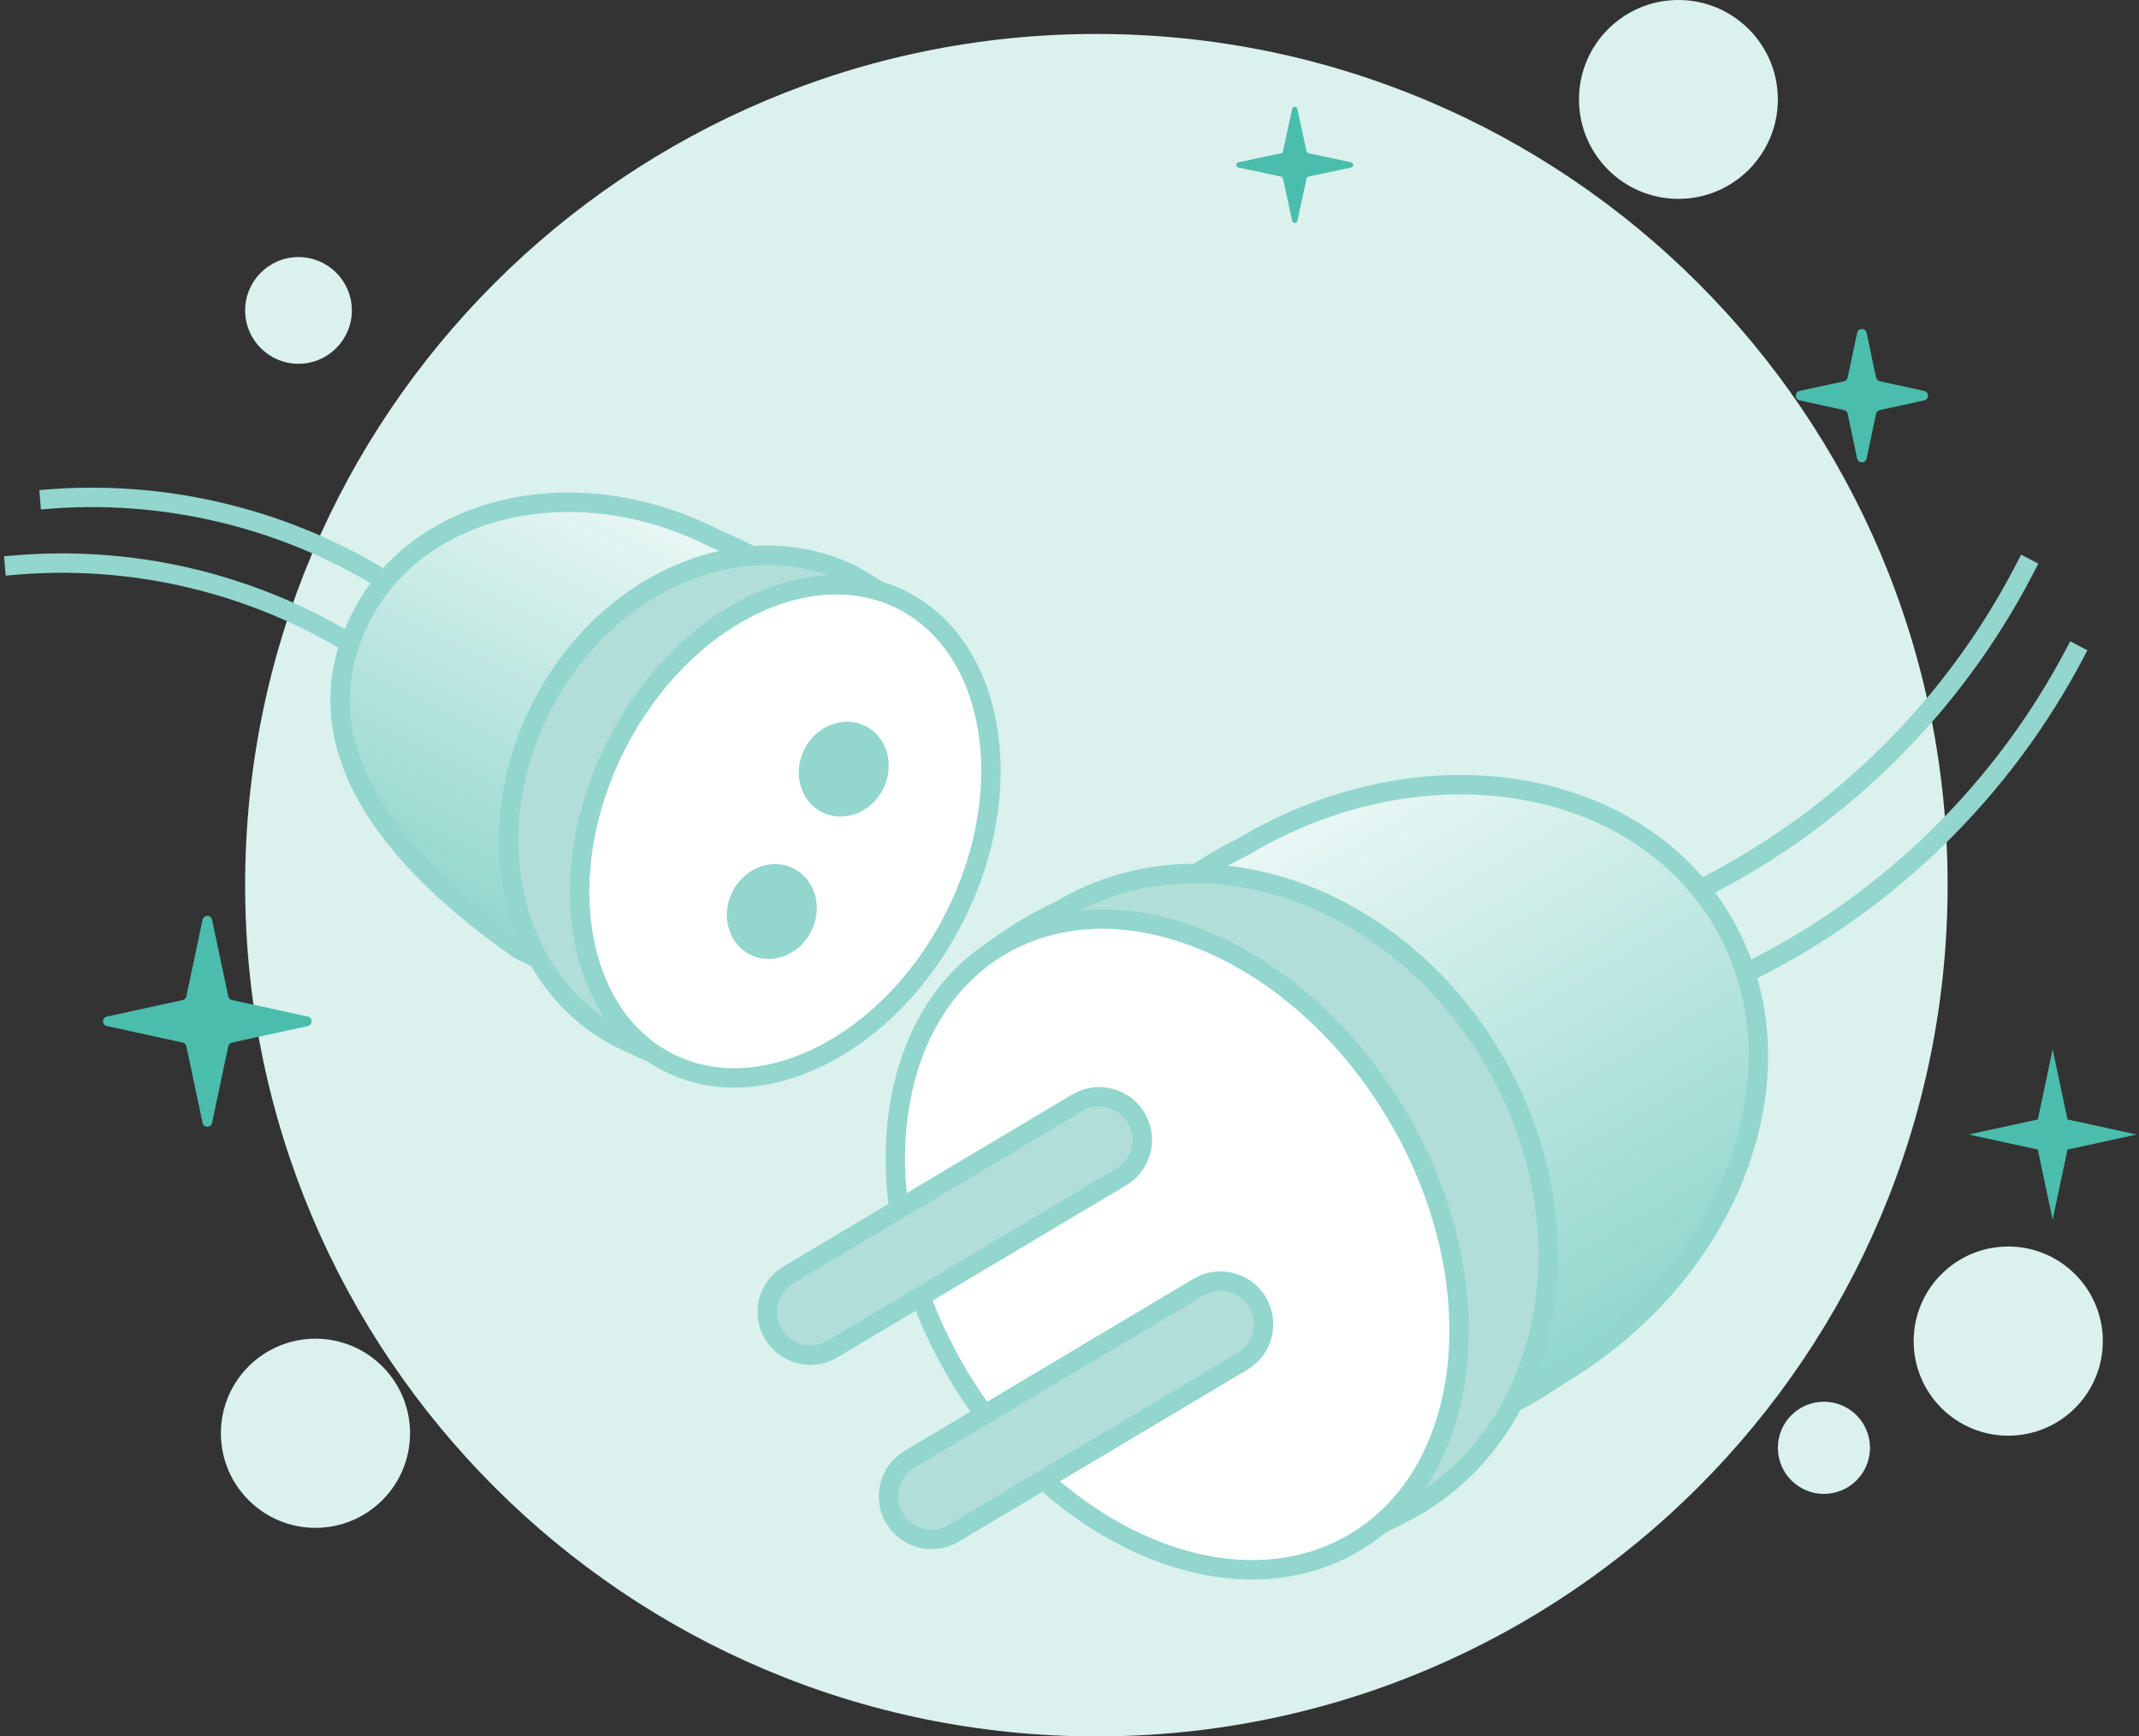 <svg width="441" height="358" viewBox="0 0 441 358" fill="none" xmlns="http://www.w3.org/2000/svg">
    <rect x="0" y="0" width="441" height="358" fill="#333333" stroke="none"/>
    <path
        d="M226.041 358C322.967 358 401.541 279.426 401.541 182.5C401.541 85.574 322.967 7 226.041 7C129.115 7 50.541 85.574 50.541 182.5C50.541 279.426 129.115 358 226.041 358Z"
        fill="#DAF1EE" />
    <path
        d="M61.541 75C67.616 75 72.541 70.075 72.541 64C72.541 57.925 67.616 53 61.541 53C55.465 53 50.541 57.925 50.541 64C50.541 70.075 55.465 75 61.541 75Z"
        fill="#DAF1EE" />
    <path
        d="M346.041 41C357.362 41 366.541 31.822 366.541 20.5C366.541 9.178 357.362 0 346.041 0C334.719 0 325.541 9.178 325.541 20.5C325.541 31.822 334.719 41 346.041 41Z"
        fill="#DAF1EE" />
    <path
        d="M65.041 315C75.81 315 84.541 306.27 84.541 295.5C84.541 284.73 75.81 276 65.041 276C54.271 276 45.541 284.73 45.541 295.5C45.541 306.27 54.271 315 65.041 315Z"
        fill="#DAF1EE" />
    <path
        d="M414.041 296C424.81 296 433.541 287.27 433.541 276.5C433.541 265.73 424.81 257 414.041 257C403.271 257 394.541 265.73 394.541 276.5C394.541 287.27 403.271 296 414.041 296Z"
        fill="#DAF1EE" />
    <path
        d="M376.041 308C381.287 308 385.541 303.747 385.541 298.5C385.541 293.253 381.287 289 376.041 289C370.794 289 366.541 293.253 366.541 298.5C366.541 303.747 370.794 308 376.041 308Z"
        fill="#DAF1EE" />
    <path
        d="M255.331 34.537C254.751 34.414 254.751 33.586 255.331 33.463L264.097 31.599C264.308 31.554 264.473 31.389 264.519 31.178L266.406 22.474C266.531 21.897 267.354 21.897 267.479 22.474L269.367 31.178C269.413 31.389 269.578 31.554 269.789 31.599L278.555 33.463C279.135 33.586 279.135 34.414 278.555 34.537L269.789 36.401C269.578 36.446 269.413 36.611 269.367 36.822L267.479 45.526C267.354 46.103 266.531 46.103 266.406 45.526L264.519 36.822C264.473 36.611 264.308 36.446 264.097 36.401L255.331 34.537Z"
        fill="#4ABDAC" />
    <path
        d="M41.764 189.622C41.987 188.565 43.496 188.565 43.72 189.622L47.063 205.415C47.144 205.799 47.444 206.101 47.828 206.185L63.458 209.589C64.508 209.818 64.508 211.315 63.458 211.544L47.828 214.948C47.444 215.032 47.144 215.334 47.063 215.718L43.72 231.511C43.496 232.568 41.987 232.568 41.764 231.511L38.421 215.718C38.339 215.334 38.04 215.032 37.655 214.948L22.026 211.544C20.976 211.315 20.976 209.818 22.026 209.589L37.655 206.185C38.04 206.101 38.339 205.799 38.421 205.415L41.764 189.622Z"
        fill="#4ABDAC" />
    <path
        d="M382.886 68.622C383.109 67.565 384.619 67.565 384.842 68.622L386.792 77.835C386.874 78.22 387.174 78.521 387.558 78.605L396.702 80.597C397.751 80.826 397.751 82.323 396.702 82.551L387.558 84.543C387.174 84.627 386.874 84.928 386.792 85.313L384.842 94.526C384.619 95.583 383.109 95.583 382.886 94.526L380.936 85.313C380.854 84.928 380.555 84.627 380.17 84.543L371.026 82.551C369.977 82.323 369.977 80.826 371.026 80.597L380.17 78.605C380.555 78.521 380.854 78.22 380.936 77.835L382.886 68.622Z"
        fill="#4ABDAC" />
    <path
        d="M423.2 216.331L426.262 230.798L440.523 233.905L426.262 237.011L423.2 251.479L420.138 237.011L405.877 233.905L420.138 230.798L423.2 216.331Z"
        fill="#4ABDAC" />
    <path
        d="M147.08 110.873L147.131 110.899L147.184 110.921C153.142 113.514 157.431 115.759 160.386 117.735C163.39 119.743 164.781 121.323 165.296 122.491C165.717 123.444 165.622 124.265 164.91 125.293C164.107 126.452 162.597 127.715 160.379 129.151C158.251 130.528 155.676 131.94 152.825 133.503L152.588 133.634C149.67 135.234 146.504 136.976 143.421 138.926C137.291 142.803 131.228 147.655 127.906 154.232C124.557 160.864 124.611 168.54 125.589 175.638C126.081 179.209 126.819 182.711 127.525 185.936C127.615 186.35 127.705 186.759 127.794 187.162C128.403 189.932 128.956 192.446 129.301 194.675C129.702 197.269 129.771 199.194 129.455 200.507C129.306 201.129 129.089 201.528 128.852 201.792C128.628 202.043 128.3 202.269 127.754 202.417C126.558 202.743 124.452 202.658 120.924 201.599C117.486 200.566 112.961 198.691 107.064 195.775C91.036 184.551 79.966 173.105 74.364 161.651C68.799 150.271 68.584 138.809 74.432 127.229C86.068 104.185 118.418 96.399 147.08 110.873Z"
        fill="url(#paint0_linear_31_57)" stroke="#92D6CD" stroke-width="4" />
    <path d="M8.272 103.038L9.468 102.939C33.375 100.961 57.303 106.507 77.901 118.801"
        stroke="#92D6CD" stroke-width="4" />
    <path d="M1 116.687L2.994 116.516C26.624 114.483 50.304 119.829 70.77 131.815"
        stroke="#92D6CD" stroke-width="4" />
    <path
        d="M192.189 186.693C185.328 200.28 177.572 211.293 167.477 216.839C157.561 222.286 144.958 222.674 127.783 214.001C105.766 202.883 98.087 172.57 111.524 145.96C124.952 119.369 153.874 107.551 175.885 118.63C193.654 128.766 200.796 139.155 202.17 149.977C203.57 161.007 199.082 173.043 192.189 186.693Z"
        fill="#B1DED8" stroke="#92D6CD" stroke-width="4" />
    <path
        d="M183.334 123.204C164.051 114.593 138.813 129.124 126.963 155.66C115.113 182.196 121.138 210.688 140.421 219.3C159.704 227.911 184.942 213.38 196.792 186.844C208.642 160.308 202.617 131.816 183.334 123.204Z"
        fill="white" />
    <path
        d="M196.828 189.035C190.105 202.348 180.047 212.308 169.305 217.693C158.563 223.078 147.272 223.842 137.831 219.074C128.39 214.307 122.302 204.767 120.259 192.926C118.216 181.085 120.259 167.079 126.982 153.766C133.705 140.452 143.763 130.493 154.505 125.108C165.247 119.723 176.538 118.959 185.978 123.726C195.419 128.494 201.507 138.033 203.551 149.875C205.594 161.716 203.55 175.722 196.828 189.035Z"
        fill="white" stroke="#92D6CD" stroke-width="4" />
    <path
        d="M167.634 155.376C169.694 151.298 174.203 149.781 177.549 151.47C180.895 153.16 182.352 157.69 180.292 161.768C178.233 165.847 173.723 167.364 170.377 165.674C167.031 163.985 165.574 159.455 167.634 155.376Z"
        fill="#92D6CD" stroke="#92D6CD" stroke-width="4" />
    <path
        d="M152.805 184.738C154.864 180.66 159.374 179.143 162.72 180.832C166.066 182.522 167.523 187.052 165.463 191.13C163.404 195.209 158.894 196.726 155.548 195.036C152.202 193.346 150.745 188.817 152.805 184.738Z"
        fill="#92D6CD" stroke="#92D6CD" stroke-width="4" />
    <path
        d="M256.282 174.584L256.348 174.552L256.41 174.514C293.222 152.588 337.21 159.855 354.98 189.689C372.75 219.523 358.191 261.663 321.379 283.59L321.33 283.619L321.281 283.652C316.048 287.197 311.913 289.442 308.646 290.657C305.36 291.879 303.163 291.98 301.673 291.542C300.265 291.129 299.161 290.138 298.248 288.351C297.308 286.511 296.652 283.976 296.154 280.786C295.66 277.614 295.344 273.967 295.001 269.956L294.983 269.743C294.648 265.817 294.286 261.577 293.702 257.254C292.516 248.464 290.394 239.145 285.564 231.036C280.737 222.931 273.562 216.574 266.405 211.277C262.896 208.68 259.355 206.313 256.074 204.119L255.864 203.978C252.504 201.731 249.448 199.682 246.895 197.708C244.328 195.723 242.408 193.918 241.236 192.204C240.094 190.534 239.753 189.095 240.056 187.686C240.377 186.197 241.499 184.354 244.13 182.108C246.747 179.874 250.681 177.389 256.282 174.584Z"
        fill="url(#paint1_linear_31_57)" stroke="#92D6CD" stroke-width="4" />
    <path d="M428.59 133.143L427.85 134.552C413.054 162.735 389.817 185.587 361.391 199.91"
        stroke="#92D6CD" stroke-width="4" />
    <path d="M418.477 115.28L417.25 117.635C402.712 145.547 379.877 168.265 351.89 182.658"
        stroke="#92D6CD" stroke-width="4" />
    <path d="M203.558 197.922L214.414 191.455L223.297 186.165" stroke="#92D6CD" stroke-width="4" />
    <path
        d="M218.769 187.566L218.855 187.525L218.936 187.477C247.445 170.496 287.232 183.703 307.606 217.908C327.974 252.104 320.648 293.366 292.158 310.355C268.444 323.613 251.505 324.298 238.061 317.893C224.413 311.39 213.849 297.371 203.465 279.938C193.134 262.592 185.961 244.654 186.833 228.539C187.266 220.531 189.686 212.961 194.726 206.082C199.776 199.19 207.528 192.893 218.769 187.566Z"
        fill="#B1DED8" stroke="#92D6CD" stroke-width="4" />
    <path
        d="M197.545 283.466C187.354 266.355 183.317 247.864 184.944 231.849C186.572 215.833 193.832 202.431 206.107 195.12C218.383 187.808 233.625 187.807 248.483 194.003C263.34 200.199 277.677 212.555 287.869 229.666C298.06 246.777 302.097 265.268 300.47 281.283C298.842 297.299 291.582 310.7 279.307 318.012C267.031 325.324 251.789 325.325 236.931 319.129C222.074 312.933 207.737 300.576 197.545 283.466Z"
        fill="white" stroke="#92D6CD" stroke-width="4" />
    <path
        d="M259.259 268.471C261.771 272.69 260.388 278.146 256.17 280.659L196.617 316.131C192.399 318.643 186.942 317.26 184.43 313.042C181.917 308.824 183.3 303.367 187.518 300.855L247.071 265.383C251.29 262.87 256.746 264.253 259.259 268.471Z"
        fill="#B1DED8" stroke="#92D6CD" stroke-width="4" />
    <path
        d="M234.259 230.471C236.771 234.69 235.388 240.146 231.17 242.659L171.617 278.131C167.399 280.643 161.942 279.26 159.43 275.042C156.917 270.824 158.3 265.367 162.518 262.855L222.071 227.383C226.29 224.87 231.746 226.253 234.259 230.471Z"
        fill="#B1DED8" stroke="#92D6CD" stroke-width="4" />
    <defs>
        <linearGradient id="paint0_linear_31_57" x1="133.499" y1="101.501" x2="89.293" y2="189.043"
            gradientUnits="userSpaceOnUse">
            <stop stop-color="#ECF8F6" />
            <stop offset="1" stop-color="#8FD6CC" />
        </linearGradient>
        <linearGradient id="paint1_linear_31_57" x1="345.95" y1="271.504" x2="278.691" y2="158.585"
            gradientUnits="userSpaceOnUse">
            <stop stop-color="#8FD6CC" />
            <stop offset="1" stop-color="#ECF8F6" />
        </linearGradient>
    </defs>
</svg>